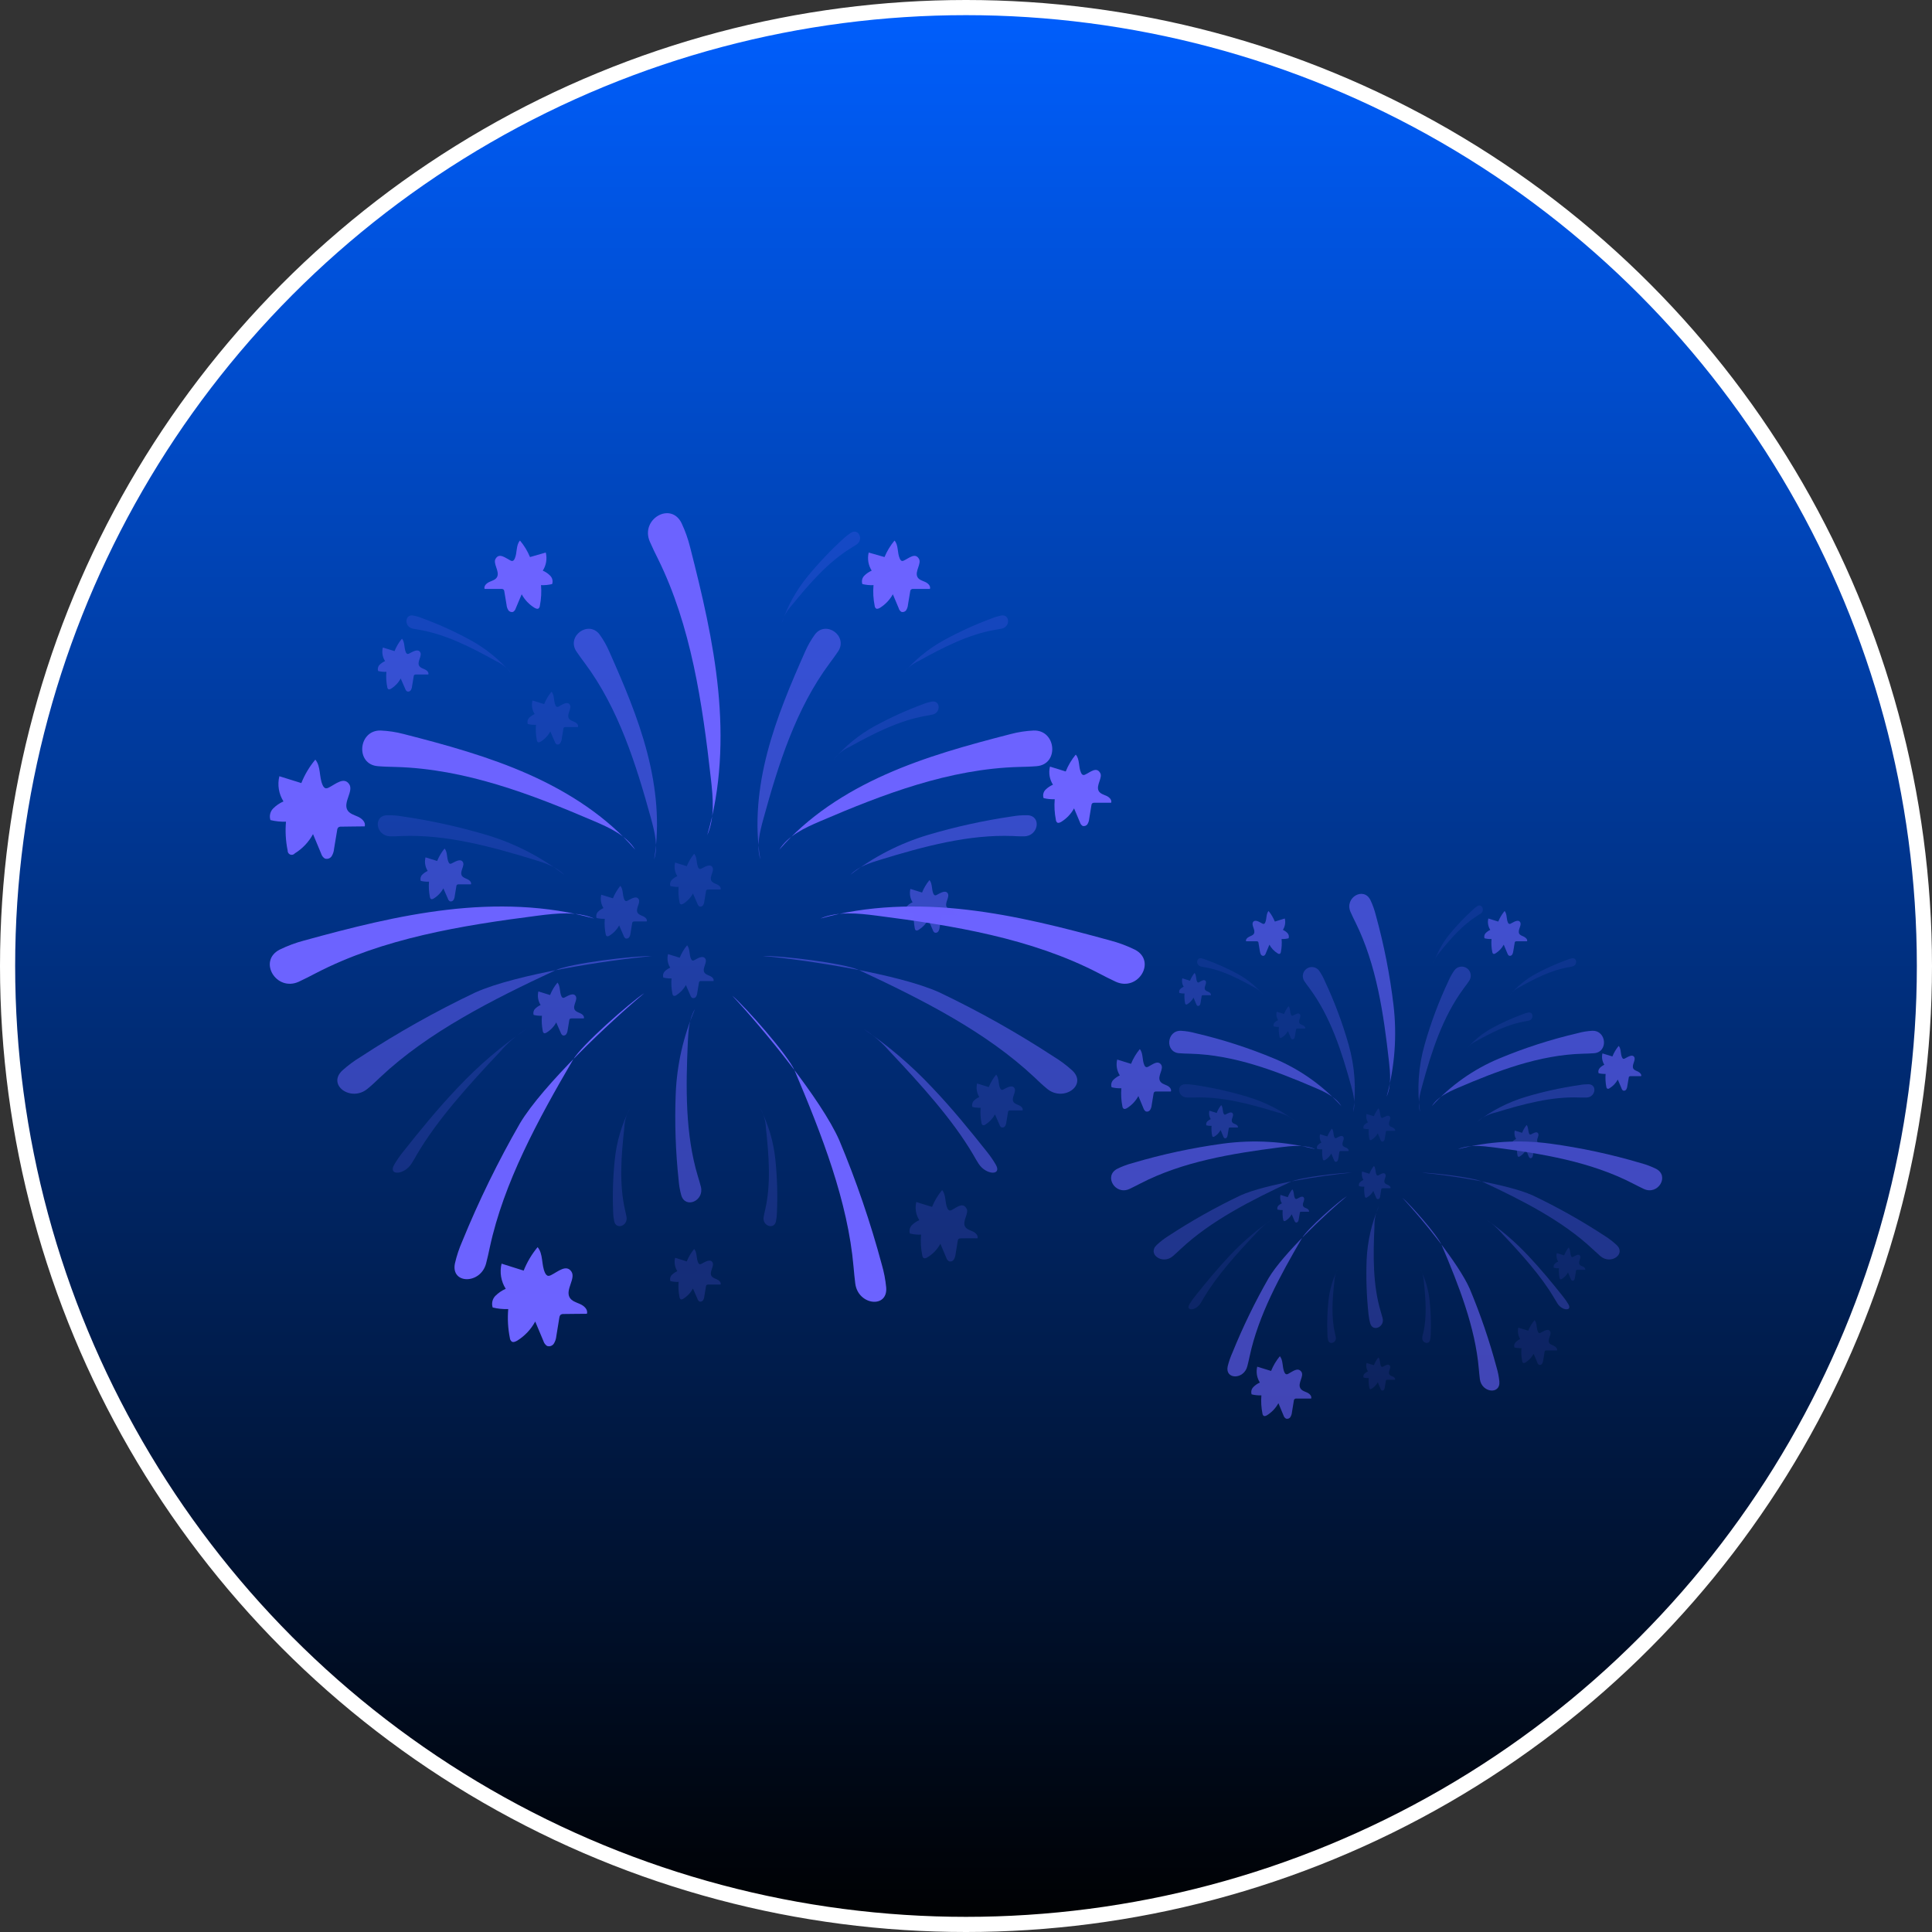 <?xml version="1.0" encoding="UTF-8"?>
<svg width="102px" height="102px" viewBox="0 0 102 102" version="1.1" xmlns="http://www.w3.org/2000/svg" xmlns:xlink="http://www.w3.org/1999/xlink">
    <rect x="0" y="0" width="102" height="102" fill="#333333" stroke="none"/>
    <title>effectLogoDark</title>
    <defs>
        <linearGradient x1="50%" y1="0%" x2="50%" y2="100%" id="linearGradient-1">
            <stop stop-color="#005FFF" offset="0%"></stop>
            <stop stop-color="#000000" offset="100%"></stop>
        </linearGradient>
    </defs>
    <g id="Page-1" stroke="none" stroke-width="1" fill="none" fill-rule="evenodd">
        <g id="effectLogoDark">
            <circle id="Oval" stroke="#FFFFFF" stroke-width="0.8" fill="url(#linearGradient-1)" cx="51" cy="51" r="50.6"></circle>
            <g id="undraw_festivities_tvvj-(1)" transform="translate(14.244, 27.094)" fill="#6C63FF" fill-rule="nonzero">
                <path d="M17.42,6.414 C16.842,5.628 15.646,6.481 16.186,7.297 C16.327,7.51 16.483,7.715 16.629,7.914 C18.41,10.305 19.333,13.239 20.129,16.128 C20.323,16.845 20.512,17.591 20.29,18.28 C20.608,16.405 20.402,14.468 19.921,12.627 C19.441,10.786 18.692,9.038 17.92,7.299 C17.785,6.987 17.617,6.691 17.42,6.414 Z" id="Path" opacity="0.5"></path>
                <path d="M5.859,11.474 C4.663,11.438 4.505,13.261 5.701,13.356 C6.014,13.383 6.332,13.39 6.634,13.397 C10.314,13.497 13.795,14.832 17.14,16.266 C17.961,16.618 18.814,17.013 19.293,17.766 C17.784,16.018 15.799,14.738 13.688,13.796 C11.576,12.854 9.326,12.237 7.078,11.661 C6.68,11.555 6.271,11.493 5.859,11.474 L5.859,11.474 Z" id="Path"></path>
                <path d="M6.191,15.946 C5.431,15.975 5.603,17.053 6.368,17.06 C6.567,17.06 6.767,17.06 6.956,17.044 C9.278,16.95 11.657,17.591 13.963,18.297 C14.529,18.469 15.127,18.665 15.538,19.088 C14.314,18.143 12.926,17.43 11.445,16.986 C9.984,16.553 8.495,16.225 6.987,16.006 C6.725,15.96 6.458,15.94 6.191,15.946 L6.191,15.946 Z" id="Path" opacity="0.2"></path>
                <path d="M21.724,36.011 C21.94,36.741 22.944,36.305 22.76,35.564 C22.712,35.37 22.652,35.179 22.597,34.997 C21.93,32.771 21.961,30.308 22.071,27.9 C22.1,27.307 22.14,26.681 22.449,26.176 C21.837,27.597 21.491,29.118 21.43,30.664 C21.371,32.186 21.423,33.71 21.586,35.225 C21.606,35.491 21.652,35.754 21.724,36.011 Z" id="Path" opacity="0.5"></path>
                <path d="M7.573,5.403 C7.117,5.324 7.083,5.989 7.537,6.092 C7.657,6.118 7.776,6.137 7.891,6.156 C9.29,6.395 10.629,7.079 11.918,7.794 C12.25,7.945 12.538,8.177 12.757,8.468 C12.146,7.748 11.408,7.145 10.579,6.692 C9.763,6.246 8.915,5.862 8.042,5.542 C7.891,5.48 7.734,5.433 7.573,5.403 Z" id="Path" opacity="0.2"></path>
                <path d="M0.519,23.043 C-0.641,23.641 0.34,25.279 1.531,24.736 C1.842,24.593 2.145,24.433 2.437,24.282 C5.978,22.446 10.089,21.769 14.154,21.248 C15.146,21.121 16.205,21.008 17.124,21.401 C14.62,20.695 11.952,20.635 9.374,20.937 C6.796,21.238 4.288,21.881 1.806,22.563 C1.362,22.68 0.931,22.841 0.519,23.043 L0.519,23.043 Z" id="Path"></path>
                <path d="M3.831,29.421 C2.999,30.198 4.309,31.116 5.172,30.377 C5.412,30.184 5.62,29.978 5.828,29.782 C8.367,27.391 11.722,25.702 15.062,24.139 C15.883,23.754 19.259,23.364 20.158,23.385 C17.805,23.596 12.999,24.342 10.861,25.298 C8.765,26.295 6.739,27.433 4.797,28.704 C4.453,28.912 4.13,29.152 3.831,29.421 L3.831,29.421 Z" id="Path" opacity="0.5"></path>
                <path d="M9.776,39.598 C9.536,40.71 11.122,40.727 11.418,39.615 C11.495,39.326 11.557,39.032 11.617,38.752 C12.351,35.349 14.147,32.044 16.007,28.859 C16.464,28.077 19.018,25.836 19.771,25.341 C17.953,26.853 14.417,30.191 13.212,32.204 C12.054,34.216 11.033,36.304 10.156,38.453 C9.994,38.822 9.867,39.206 9.776,39.598 Z" id="Path"></path>
                <path d="M21.739,0.525 C21.17,-0.633 19.548,0.319 20.065,1.505 C20.199,1.816 20.349,2.12 20.493,2.409 C22.241,5.946 22.841,10.032 23.291,14.052 C23.401,15.037 23.496,16.09 23.095,16.996 C23.826,14.521 23.924,11.878 23.671,9.32 C23.417,6.761 22.822,4.267 22.191,1.797 C22.083,1.359 21.931,0.933 21.739,0.525 Z" id="Path"></path>
                <path d="M12.698,2.493 C12.727,2.511 12.761,2.521 12.796,2.524 C12.86,2.524 12.903,2.459 12.93,2.402 C13.071,2.093 12.989,1.684 13.209,1.445 C13.429,1.707 13.607,2 13.738,2.316 L14.57,2.077 C14.651,2.404 14.594,2.749 14.412,3.033 C14.559,3.096 14.692,3.187 14.804,3.301 C14.919,3.416 14.959,3.587 14.907,3.741 C14.715,3.788 14.517,3.807 14.319,3.798 C14.35,4.164 14.329,4.533 14.257,4.893 C14.253,4.948 14.227,4.998 14.185,5.032 C14.125,5.07 14.044,5.032 13.982,4.999 C13.695,4.824 13.459,4.576 13.298,4.281 L12.987,5.02 C12.965,5.097 12.917,5.163 12.851,5.207 C12.753,5.241 12.645,5.203 12.59,5.116 C12.538,5.031 12.507,4.935 12.499,4.836 L12.382,4.133 C12.381,4.096 12.367,4.061 12.344,4.033 C12.309,4.006 12.265,3.993 12.222,3.997 C11.927,3.997 11.633,3.997 11.339,3.997 C11.289,3.839 11.445,3.695 11.595,3.628 C11.746,3.562 11.923,3.514 11.999,3.368 C12.152,3.069 11.76,2.65 11.925,2.399 C12.121,2.077 12.442,2.366 12.698,2.493 Z" id="Path"></path>
                <path d="M28.771,6.414 C29.35,5.628 30.545,6.481 30.005,7.297 C29.864,7.51 29.709,7.715 29.563,7.914 C27.781,10.305 26.856,13.239 26.062,16.128 C25.866,16.845 25.677,17.591 25.899,18.28 C25.581,16.405 25.789,14.468 26.27,12.627 C26.751,10.786 27.499,9.026 28.271,7.287 C28.407,6.98 28.575,6.687 28.771,6.414 L28.771,6.414 Z" id="Path" opacity="0.5"></path>
                <path d="M40.33,11.474 C41.526,11.438 41.686,13.261 40.488,13.356 C40.175,13.383 39.859,13.39 39.558,13.397 C35.875,13.497 32.396,14.832 29.051,16.266 C28.231,16.618 27.377,17.013 26.899,17.766 C28.405,16.018 30.39,14.738 32.504,13.796 C34.618,12.854 36.865,12.24 39.104,11.663 C39.505,11.556 39.916,11.493 40.33,11.474 Z" id="Path"></path>
                <path d="M40,15.946 C40.758,15.975 40.589,17.053 39.823,17.06 C39.625,17.06 39.424,17.06 39.233,17.044 C36.911,16.95 34.534,17.591 32.229,18.297 C31.662,18.469 31.064,18.665 30.653,19.088 C31.877,18.143 33.265,17.43 34.747,16.986 C36.207,16.553 37.697,16.225 39.204,16.006 C39.467,15.96 39.734,15.94 40,15.946 Z" id="Path" opacity="0.5"></path>
                <path d="M38.616,5.403 C39.075,5.324 39.108,5.989 38.654,6.092 C38.534,6.118 38.415,6.137 38.298,6.156 C36.899,6.395 35.562,7.079 34.273,7.794 C33.942,7.945 33.653,8.177 33.434,8.468 C34.045,7.747 34.783,7.145 35.612,6.692 C36.428,6.246 37.275,5.862 38.147,5.542 C38.298,5.48 38.455,5.434 38.616,5.403 Z" id="Path" opacity="0.2"></path>
                <path d="M26.722,37.391 C26.619,37.845 25.99,37.63 26.074,37.152 C26.095,37.03 26.122,36.913 26.148,36.798 C26.469,35.416 26.351,33.917 26.191,32.453 C26.179,32.089 26.076,31.733 25.892,31.418 C26.322,32.262 26.593,33.178 26.691,34.12 C26.787,35.045 26.815,35.976 26.775,36.906 C26.773,37.069 26.755,37.231 26.722,37.391 Z" id="Path" opacity="0.2"></path>
                <path d="M38.324,34.385 C38.68,34.99 37.805,34.947 37.42,34.342 C37.317,34.184 37.227,34.027 37.136,33.864 C36.05,32.015 34.395,30.186 32.731,28.419 C32.336,27.96 31.875,27.563 31.363,27.24 C32.667,28.126 33.87,29.153 34.95,30.301 C36.019,31.42 36.963,32.585 37.889,33.749 C38.048,33.951 38.194,34.164 38.324,34.385 L38.324,34.385 Z" id="Path" opacity="0.5"></path>
                <path d="M6.574,34.385 C6.217,34.99 7.095,34.947 7.48,34.342 C7.58,34.184 7.674,34.027 7.762,33.864 C8.848,32.015 10.502,30.186 12.169,28.419 C12.563,27.96 13.023,27.563 13.535,27.24 C12.231,28.127 11.029,29.154 9.948,30.301 C8.879,31.42 7.934,32.585 7.011,33.749 C6.851,33.951 6.705,34.163 6.574,34.385 L6.574,34.385 Z" id="Path" opacity="0.2"></path>
                <path d="M18.185,37.391 C18.288,37.845 18.915,37.63 18.833,37.152 C18.812,37.03 18.783,36.913 18.757,36.798 C18.439,35.416 18.554,33.917 18.716,32.453 C18.729,32.089 18.831,31.733 19.013,31.418 C18.582,32.262 18.312,33.178 18.214,34.12 C18.117,35.045 18.089,35.976 18.128,36.906 C18.131,37.069 18.151,37.232 18.185,37.391 L18.185,37.391 Z" id="Path" opacity="0.2"></path>
                <path d="M34.952,9.946 C35.409,9.865 35.443,10.532 34.988,10.633 C34.869,10.659 34.749,10.68 34.634,10.7 C33.236,10.939 31.897,11.623 30.608,12.335 C30.277,12.488 29.989,12.719 29.768,13.01 C30.379,12.289 31.118,11.688 31.947,11.235 C32.763,10.79 33.611,10.405 34.484,10.083 C34.635,10.021 34.792,9.976 34.952,9.946 L34.952,9.946 Z" id="Path" opacity="0.2"></path>
                <path d="M30.691,1.027 C31.086,0.788 31.366,1.388 30.983,1.651 C30.88,1.72 30.777,1.785 30.677,1.845 C29.469,2.588 28.484,3.724 27.556,4.867 C27.306,5.132 27.124,5.455 27.028,5.807 C27.327,4.911 27.787,4.077 28.386,3.346 C28.974,2.628 29.613,1.955 30.299,1.33 C30.42,1.217 30.551,1.115 30.691,1.027 Z" id="Path" opacity="0.2"></path>
                <path d="M45.672,23.043 C46.832,23.641 45.852,25.279 44.661,24.736 C44.35,24.593 44.044,24.433 43.754,24.282 C40.211,22.446 36.103,21.769 32.038,21.248 C31.045,21.121 29.986,21.008 29.068,21.401 C31.571,20.695 34.238,20.635 36.818,20.937 C39.398,21.238 41.901,21.881 44.386,22.563 C44.829,22.68 45.26,22.841 45.672,23.043 L45.672,23.043 Z" id="Path"></path>
                <path d="M42.365,29.421 C43.197,30.198 41.887,31.116 41.024,30.377 C40.785,30.184 40.577,29.978 40.369,29.782 C37.822,27.388 34.474,25.693 31.127,24.129 C30.306,23.744 26.93,23.354 26.029,23.376 C28.384,23.586 33.19,24.332 35.328,25.289 C37.424,26.286 39.45,27.424 41.392,28.694 C41.739,28.905 42.065,29.148 42.365,29.421 L42.365,29.421 Z" id="Path" opacity="0.5"></path>
                <path d="M32.542,40.868 C32.645,42.002 31.064,41.825 30.911,40.679 C30.871,40.383 30.847,40.084 30.82,39.799 C30.519,36.329 29.147,32.826 27.712,29.433 C27.356,28.601 25.103,26.056 24.417,25.473 C26.031,27.199 29.12,30.954 30.065,33.104 C30.962,35.244 31.714,37.443 32.315,39.684 C32.427,40.071 32.503,40.467 32.542,40.868 Z" id="Path"></path>
                <path d="M33.491,2.493 C33.462,2.511 33.428,2.522 33.393,2.524 C33.331,2.524 33.288,2.459 33.262,2.402 C33.118,2.093 33.2,1.684 32.982,1.445 C32.763,1.707 32.585,2 32.454,2.316 L31.619,2.077 C31.54,2.404 31.597,2.749 31.777,3.033 C31.631,3.097 31.498,3.188 31.385,3.301 C31.271,3.417 31.233,3.587 31.284,3.741 C31.477,3.788 31.675,3.807 31.873,3.798 C31.841,4.164 31.862,4.533 31.935,4.893 C31.939,4.948 31.965,4.998 32.007,5.032 C32.066,5.07 32.148,5.032 32.21,4.999 C32.495,4.822 32.731,4.575 32.894,4.281 L33.205,5.02 C33.225,5.097 33.273,5.164 33.341,5.207 C33.438,5.241 33.546,5.203 33.601,5.116 C33.653,5.031 33.684,4.935 33.692,4.836 L33.809,4.133 C33.811,4.096 33.824,4.061 33.848,4.033 C33.883,4.006 33.926,3.993 33.97,3.997 C34.265,3.997 34.559,3.997 34.852,3.997 C34.902,3.839 34.747,3.695 34.596,3.628 C34.446,3.562 34.266,3.514 34.192,3.368 C34.039,3.069 34.431,2.65 34.266,2.399 C34.07,2.077 33.757,2.366 33.491,2.493 Z" id="Path"></path>
                <path d="M36.005,36.786 C35.975,36.804 35.941,36.813 35.907,36.815 C35.842,36.815 35.799,36.75 35.773,36.693 C35.632,36.387 35.713,35.987 35.495,35.736 C35.273,36.002 35.094,36.302 34.964,36.624 L34.132,36.368 C34.052,36.695 34.109,37.04 34.29,37.324 C34.144,37.387 34.01,37.477 33.898,37.59 C33.784,37.706 33.745,37.875 33.795,38.03 C33.987,38.077 34.185,38.097 34.383,38.089 C34.353,38.455 34.373,38.823 34.446,39.182 C34.451,39.237 34.477,39.287 34.517,39.323 C34.579,39.362 34.658,39.323 34.721,39.287 C35.008,39.113 35.244,38.866 35.404,38.57 L35.715,39.309 C35.738,39.385 35.787,39.45 35.854,39.493 C35.95,39.528 36.058,39.491 36.112,39.405 C36.164,39.319 36.196,39.224 36.205,39.125 L36.32,38.419 C36.322,38.383 36.335,38.347 36.359,38.319 C36.394,38.293 36.439,38.281 36.483,38.285 C36.775,38.285 37.069,38.274 37.363,38.285 C37.413,38.13 37.258,37.984 37.107,37.917 C36.956,37.85 36.779,37.802 36.703,37.657 C36.55,37.36 36.942,36.939 36.777,36.7 C36.581,36.36 36.26,36.659 36.005,36.786 Z" id="Path" opacity="0.2"></path>
                <path d="M43.061,13.794 C43.032,13.812 42.998,13.822 42.963,13.823 C42.898,13.823 42.855,13.76 42.829,13.703 C42.688,13.395 42.769,12.986 42.549,12.746 C42.329,13.014 42.15,13.314 42.021,13.636 L41.189,13.378 C41.108,13.705 41.165,14.05 41.347,14.334 C41.2,14.398 41.067,14.488 40.954,14.6 C40.839,14.716 40.8,14.887 40.852,15.042 C41.044,15.089 41.242,15.108 41.44,15.1 C41.409,15.466 41.43,15.834 41.502,16.195 C41.506,16.249 41.532,16.299 41.574,16.333 C41.633,16.372 41.715,16.333 41.777,16.3 C42.064,16.125 42.3,15.878 42.461,15.583 L42.772,16.321 C42.794,16.398 42.842,16.464 42.908,16.508 C43.005,16.541 43.113,16.503 43.169,16.417 C43.221,16.332 43.252,16.237 43.26,16.137 L43.377,15.42 C43.379,15.384 43.392,15.35 43.415,15.322 C43.45,15.295 43.493,15.283 43.537,15.286 C43.831,15.286 44.125,15.286 44.419,15.286 C44.469,15.131 44.314,14.985 44.163,14.92 C44.013,14.856 43.836,14.805 43.759,14.66 C43.606,14.361 43.998,13.942 43.833,13.703 C43.637,13.375 43.322,13.672 43.061,13.794 Z" id="Path"></path>
                <path d="M14.85,40.225 C14.808,40.25 14.762,40.264 14.713,40.265 C14.625,40.265 14.565,40.177 14.527,40.098 C14.331,39.668 14.443,39.11 14.139,38.749 C13.83,39.121 13.582,39.539 13.403,39.988 L12.236,39.62 C12.127,40.075 12.206,40.554 12.456,40.949 C12.252,41.038 12.066,41.165 11.908,41.322 C11.751,41.484 11.697,41.72 11.767,41.935 C12.036,42.001 12.312,42.029 12.588,42.018 C12.544,42.528 12.573,43.04 12.674,43.542 C12.679,43.617 12.715,43.687 12.774,43.735 C12.858,43.79 12.97,43.735 13.056,43.69 C13.458,43.441 13.788,43.092 14.013,42.676 L14.446,43.707 C14.478,43.812 14.545,43.903 14.637,43.965 C14.771,44.013 14.921,43.961 14.998,43.84 C15.071,43.722 15.115,43.587 15.127,43.448 L15.287,42.468 C15.291,42.417 15.311,42.369 15.342,42.329 C15.391,42.291 15.453,42.273 15.514,42.279 C15.923,42.279 16.332,42.265 16.741,42.267 C16.813,42.049 16.595,41.848 16.385,41.755 C16.174,41.662 15.928,41.595 15.823,41.392 C15.608,40.978 16.16,40.402 15.926,40.043 C15.655,39.634 15.208,40.048 14.85,40.225 Z" id="Path"></path>
                <path d="M3.114,14.485 C3.072,14.51 3.024,14.524 2.975,14.526 C2.889,14.526 2.827,14.437 2.791,14.358 C2.592,13.928 2.707,13.371 2.403,13.01 C2.094,13.381 1.844,13.799 1.665,14.248 L0.505,13.887 C0.394,14.341 0.472,14.822 0.722,15.217 C0.519,15.305 0.334,15.432 0.177,15.59 C0.019,15.751 -0.036,15.987 0.034,16.202 C0.302,16.268 0.578,16.296 0.854,16.286 C0.81,16.795 0.84,17.308 0.942,17.809 C0.937,17.902 0.992,17.989 1.079,18.023 C1.167,18.057 1.266,18.03 1.325,17.957 C1.727,17.709 2.057,17.359 2.282,16.943 L2.712,17.974 C2.743,18.081 2.812,18.173 2.906,18.232 C3.04,18.279 3.19,18.228 3.267,18.108 C3.339,17.989 3.383,17.854 3.393,17.716 L3.556,16.735 C3.558,16.685 3.577,16.636 3.609,16.596 C3.658,16.559 3.719,16.542 3.781,16.549 C4.19,16.549 4.599,16.532 5.01,16.534 C5.079,16.317 4.862,16.116 4.654,16.023 C4.446,15.929 4.194,15.862 4.089,15.659 C3.876,15.245 4.429,14.669 4.194,14.31 C3.917,13.894 3.47,14.308 3.114,14.485 Z" id="Path"></path>
                <path d="M38.728,30.425 C38.707,30.439 38.682,30.446 38.656,30.447 C38.609,30.447 38.578,30.399 38.556,30.358 C38.451,30.119 38.513,29.835 38.35,29.641 C38.187,29.839 38.055,30.061 37.958,30.299 L37.341,30.107 C37.282,30.352 37.324,30.611 37.458,30.825 C37.35,30.87 37.252,30.937 37.169,31.021 C37.085,31.106 37.055,31.232 37.093,31.346 C37.235,31.381 37.381,31.397 37.528,31.391 C37.505,31.662 37.522,31.934 37.576,32.2 C37.578,32.24 37.597,32.277 37.628,32.302 C37.679,32.323 37.737,32.314 37.779,32.279 C37.991,32.146 38.166,31.96 38.286,31.741 L38.525,32.288 C38.541,32.344 38.576,32.393 38.625,32.424 C38.697,32.45 38.777,32.424 38.819,32.36 C38.857,32.297 38.88,32.225 38.886,32.152 L38.972,31.631 C38.974,31.603 38.984,31.578 39.001,31.556 C39.026,31.535 39.059,31.526 39.092,31.53 L39.744,31.53 C39.78,31.415 39.666,31.308 39.553,31.26 C39.441,31.212 39.314,31.174 39.254,31.066 C39.142,30.846 39.436,30.54 39.312,30.349 C39.187,30.157 38.917,30.33 38.728,30.425 Z" id="Path" opacity="0.2"></path>
                <path d="M22.784,39.632 C22.761,39.644 22.737,39.651 22.712,39.653 C22.665,39.643 22.628,39.608 22.614,39.562 C22.509,39.335 22.568,39.039 22.406,38.845 C22.242,39.043 22.109,39.264 22.014,39.503 L21.399,39.311 C21.34,39.552 21.382,39.807 21.514,40.017 C21.407,40.065 21.309,40.133 21.225,40.215 C21.14,40.301 21.111,40.426 21.148,40.54 C21.29,40.576 21.437,40.591 21.583,40.583 C21.561,40.855 21.577,41.128 21.631,41.394 C21.634,41.434 21.653,41.471 21.684,41.497 C21.729,41.526 21.789,41.497 21.834,41.473 C22.047,41.34 22.221,41.155 22.341,40.935 L22.58,41.483 C22.596,41.539 22.632,41.587 22.681,41.619 C22.753,41.643 22.833,41.616 22.875,41.552 C22.913,41.489 22.936,41.418 22.941,41.344 L23.028,40.823 C23.029,40.796 23.039,40.771 23.056,40.751 C23.082,40.73 23.115,40.721 23.147,40.725 C23.366,40.725 23.583,40.725 23.8,40.725 C23.836,40.61 23.721,40.502 23.611,40.452 C23.501,40.402 23.372,40.368 23.312,40.258 C23.197,40.038 23.491,39.732 23.367,39.541 C23.243,39.35 22.975,39.536 22.784,39.632 Z" id="Path" opacity="0.2"></path>
                <path d="M7.353,7.412 C7.331,7.424 7.307,7.431 7.282,7.433 C7.235,7.422 7.198,7.388 7.183,7.342 C7.078,7.103 7.138,6.818 6.978,6.625 C6.812,6.821 6.68,7.043 6.586,7.282 L5.969,7.091 C5.906,7.336 5.948,7.596 6.086,7.808 C5.978,7.857 5.879,7.924 5.794,8.007 C5.71,8.093 5.681,8.218 5.72,8.332 C5.862,8.368 6.009,8.383 6.155,8.375 C6.132,8.646 6.147,8.919 6.201,9.186 C6.204,9.226 6.223,9.263 6.253,9.289 C6.299,9.317 6.359,9.289 6.404,9.265 C6.617,9.133 6.792,8.947 6.911,8.727 L7.15,9.274 C7.166,9.331 7.203,9.379 7.253,9.411 C7.324,9.435 7.403,9.407 7.444,9.344 C7.482,9.28 7.505,9.209 7.511,9.136 L7.597,8.614 C7.599,8.588 7.609,8.563 7.626,8.543 C7.651,8.522 7.684,8.513 7.717,8.516 C7.935,8.516 8.153,8.516 8.37,8.516 C8.408,8.402 8.291,8.294 8.181,8.244 C8.071,8.193 7.941,8.16 7.882,8.05 C7.767,7.83 8.061,7.524 7.937,7.333 C7.812,7.141 7.545,7.316 7.353,7.412 Z" id="Path" opacity="0.5"></path>
                <path d="M15.567,25.566 C15.545,25.58 15.519,25.588 15.493,25.588 C15.447,25.588 15.414,25.542 15.395,25.499 C15.29,25.272 15.349,24.976 15.189,24.782 C15.024,24.979 14.892,25.201 14.797,25.439 L14.18,25.248 C14.12,25.493 14.162,25.752 14.297,25.966 C14.189,26.013 14.091,26.081 14.008,26.164 C13.923,26.249 13.893,26.375 13.931,26.489 C14.074,26.525 14.22,26.54 14.367,26.532 C14.343,26.803 14.359,27.076 14.412,27.343 C14.416,27.383 14.435,27.419 14.465,27.446 C14.51,27.474 14.57,27.446 14.615,27.419 C14.829,27.289 15.004,27.104 15.122,26.884 L15.361,27.431 C15.379,27.487 15.415,27.535 15.464,27.568 C15.536,27.593 15.615,27.565 15.655,27.501 C15.694,27.438 15.718,27.366 15.725,27.293 L15.811,26.771 C15.811,26.745 15.822,26.719 15.84,26.7 C15.865,26.679 15.898,26.669 15.93,26.673 C16.148,26.673 16.366,26.673 16.581,26.673 C16.619,26.559 16.504,26.451 16.392,26.401 C16.28,26.351 16.153,26.315 16.093,26.207 C15.981,25.987 16.275,25.681 16.148,25.49 C16.021,25.298 15.756,25.473 15.567,25.566 Z" id="Path" opacity="0.5"></path>
                <path d="M9.606,18.488 C9.584,18.502 9.56,18.509 9.534,18.509 C9.486,18.509 9.455,18.464 9.436,18.421 C9.331,18.194 9.391,17.897 9.228,17.704 C9.064,17.901 8.932,18.123 8.836,18.361 L8.221,18.17 C8.159,18.415 8.201,18.674 8.336,18.887 C8.229,18.936 8.131,19.003 8.047,19.086 C7.962,19.171 7.932,19.297 7.97,19.411 C8.112,19.447 8.259,19.461 8.405,19.454 C8.383,19.725 8.399,19.998 8.453,20.265 C8.456,20.305 8.475,20.342 8.506,20.368 C8.551,20.396 8.611,20.368 8.656,20.341 C8.87,20.211 9.045,20.026 9.163,19.806 L9.403,20.353 C9.418,20.409 9.454,20.458 9.503,20.489 C9.575,20.514 9.655,20.486 9.697,20.423 C9.735,20.359 9.758,20.288 9.764,20.214 L9.85,19.693 C9.851,19.667 9.861,19.642 9.878,19.621 C9.904,19.601 9.937,19.592 9.969,19.595 C10.186,19.595 10.404,19.595 10.622,19.595 C10.658,19.48 10.543,19.373 10.433,19.323 C10.323,19.272 10.194,19.236 10.134,19.129 C10.019,18.909 10.314,18.603 10.189,18.411 C10.065,18.22 9.797,18.395 9.606,18.488 Z" id="Path" opacity="0.5"></path>
                <path d="M35.206,20.155 C35.184,20.168 35.16,20.176 35.134,20.176 C35.086,20.176 35.055,20.131 35.034,20.088 C34.931,19.861 34.991,19.564 34.828,19.37 C34.664,19.568 34.532,19.79 34.436,20.028 L33.821,19.837 C33.763,20.078 33.804,20.332 33.936,20.542 C33.828,20.589 33.729,20.656 33.647,20.741 C33.562,20.826 33.532,20.952 33.57,21.066 C33.713,21.1 33.859,21.115 34.006,21.109 C33.983,21.38 33.999,21.653 34.053,21.919 C34.056,21.959 34.075,21.997 34.106,22.022 C34.151,22.051 34.211,22.022 34.257,21.996 C34.469,21.864 34.643,21.679 34.764,21.46 L35.003,22.006 C35.018,22.063 35.054,22.112 35.103,22.144 C35.175,22.169 35.255,22.141 35.297,22.077 C35.335,22.014 35.358,21.943 35.364,21.869 L35.45,21.348 C35.452,21.321 35.462,21.295 35.479,21.274 C35.505,21.255 35.537,21.246 35.569,21.25 C35.786,21.25 36.004,21.25 36.222,21.25 C36.258,21.135 36.143,21.028 36.033,20.977 C35.923,20.927 35.794,20.891 35.734,20.784 C35.62,20.564 35.914,20.258 35.789,20.066 C35.665,19.875 35.397,20.061 35.206,20.155 Z" id="Path" opacity="0.5"></path>
                <path d="M22.784,18.763 C22.762,18.777 22.737,18.784 22.712,18.784 C22.664,18.784 22.633,18.737 22.614,18.696 C22.509,18.457 22.568,18.172 22.406,17.979 C22.243,18.177 22.111,18.399 22.014,18.636 L21.399,18.445 C21.337,18.69 21.379,18.949 21.514,19.162 C21.406,19.209 21.308,19.276 21.225,19.358 C21.14,19.445 21.11,19.571 21.148,19.686 C21.291,19.719 21.437,19.734 21.583,19.729 C21.561,19.999 21.577,20.272 21.631,20.537 C21.633,20.578 21.652,20.615 21.684,20.64 C21.729,20.671 21.789,20.64 21.834,20.616 C22.047,20.484 22.222,20.299 22.341,20.078 L22.58,20.626 C22.596,20.682 22.632,20.73 22.681,20.762 C22.753,20.789 22.833,20.762 22.875,20.698 C22.913,20.634 22.936,20.563 22.941,20.489 L23.028,19.968 C23.029,19.941 23.039,19.915 23.056,19.894 C23.083,19.876 23.115,19.867 23.147,19.868 C23.366,19.868 23.583,19.868 23.8,19.868 C23.836,19.753 23.721,19.645 23.611,19.598 C23.501,19.55 23.372,19.511 23.312,19.404 C23.197,19.184 23.491,18.878 23.367,18.686 C23.243,18.495 22.975,18.67 22.784,18.763 Z" id="Path" opacity="0.2"></path>
                <path d="M18.886,20.458 C18.865,20.472 18.84,20.479 18.814,20.48 C18.766,20.48 18.735,20.434 18.714,20.391 C18.609,20.152 18.671,19.868 18.508,19.674 C18.345,19.872 18.213,20.094 18.116,20.332 L17.499,20.143 C17.442,20.384 17.484,20.638 17.616,20.848 C17.508,20.895 17.41,20.961 17.327,21.044 C17.242,21.13 17.213,21.257 17.25,21.372 C17.393,21.405 17.539,21.42 17.686,21.415 C17.663,21.686 17.679,21.959 17.733,22.226 C17.736,22.266 17.755,22.303 17.786,22.328 C17.831,22.357 17.891,22.328 17.937,22.302 C18.15,22.17 18.325,21.985 18.444,21.764 L18.683,22.312 C18.698,22.369 18.734,22.418 18.783,22.45 C18.855,22.475 18.935,22.447 18.977,22.383 C19.015,22.32 19.038,22.249 19.044,22.175 L19.13,21.654 C19.132,21.627 19.142,21.601 19.159,21.58 C19.185,21.561 19.217,21.552 19.249,21.554 C19.467,21.554 19.685,21.554 19.902,21.554 C19.938,21.436 19.823,21.329 19.713,21.281 C19.603,21.233 19.474,21.195 19.414,21.087 C19.3,20.867 19.594,20.561 19.469,20.37 C19.345,20.179 19.077,20.365 18.886,20.458 Z" id="Path" opacity="0.3"></path>
                <path d="M15.254,10.207 C15.232,10.221 15.206,10.228 15.18,10.228 C15.134,10.228 15.101,10.183 15.082,10.14 C14.976,9.901 15.036,9.616 14.876,9.423 C14.712,9.619 14.579,9.84 14.484,10.078 L13.867,9.889 C13.804,10.134 13.847,10.394 13.984,10.606 C13.876,10.653 13.777,10.72 13.692,10.802 C13.609,10.89 13.581,11.015 13.618,11.13 C13.761,11.165 13.907,11.179 14.053,11.173 C14.03,11.444 14.046,11.717 14.099,11.984 C14.102,12.024 14.121,12.061 14.151,12.086 C14.197,12.115 14.257,12.086 14.302,12.06 C14.516,11.929 14.691,11.743 14.809,11.522 L15.048,12.07 C15.065,12.126 15.102,12.176 15.151,12.208 C15.229,12.231 15.311,12.194 15.345,12.12 C15.384,12.057 15.407,11.986 15.414,11.912 L15.498,11.391 C15.5,11.364 15.51,11.338 15.526,11.316 C15.553,11.298 15.585,11.289 15.617,11.29 C15.835,11.29 16.052,11.29 16.27,11.29 C16.308,11.173 16.194,11.065 16.081,11.018 C15.969,10.97 15.842,10.931 15.782,10.824 C15.67,10.604 15.962,10.298 15.837,10.106 C15.713,9.915 15.443,10.102 15.254,10.207 Z" id="Path" opacity="0.2"></path>
                <path d="M22.411,23.598 C22.388,23.611 22.363,23.618 22.337,23.62 C22.291,23.62 22.258,23.572 22.238,23.529 C22.133,23.302 22.193,23.008 22.033,22.811 C21.868,23.009 21.736,23.231 21.641,23.469 L21.024,23.278 C20.962,23.523 21.004,23.783 21.141,23.995 C21.032,24.041 20.933,24.108 20.849,24.191 C20.767,24.278 20.738,24.403 20.775,24.516 C20.917,24.552 21.064,24.567 21.21,24.562 C21.187,24.832 21.202,25.104 21.256,25.37 C21.26,25.41 21.279,25.446 21.308,25.473 C21.359,25.493 21.417,25.484 21.459,25.449 C21.672,25.317 21.847,25.132 21.966,24.911 L22.205,25.459 C22.221,25.515 22.258,25.564 22.308,25.595 C22.379,25.619 22.457,25.593 22.499,25.53 C22.538,25.467 22.562,25.396 22.568,25.322 L22.655,24.801 C22.653,24.77 22.666,24.741 22.689,24.721 C22.713,24.701 22.744,24.694 22.774,24.701 C22.992,24.701 23.207,24.701 23.425,24.701 C23.463,24.586 23.348,24.478 23.236,24.43 C23.123,24.383 22.996,24.344 22.937,24.237 C22.824,24.017 23.116,23.711 22.992,23.519 C22.867,23.328 22.6,23.493 22.411,23.598 Z" id="Path" opacity="0.3"></path>
                <g id="Group" opacity="0.6" transform="translate(44.416, 20.097)">
                    <path d="M10.972,4.042 C10.813,3.845 10.528,3.806 10.322,3.953 C10.116,4.1 10.06,4.382 10.195,4.597 C10.283,4.73 10.381,4.86 10.475,4.984 C11.596,6.5 12.177,8.332 12.679,10.159 C12.801,10.606 12.918,11.082 12.78,11.524 C12.953,10.333 12.871,9.118 12.541,7.961 C12.212,6.807 11.791,5.682 11.28,4.597 C11.198,4.401 11.094,4.215 10.972,4.042 Z" id="Path" opacity="0.5"></path>
                    <path d="M3.688,7.229 C2.93,7.205 2.835,8.353 3.588,8.413 C3.786,8.43 3.985,8.435 4.176,8.439 C6.496,8.501 8.686,9.343 10.793,10.247 C11.312,10.47 11.854,10.725 12.156,11.204 C11.177,10.121 9.972,9.267 8.626,8.702 C7.278,8.138 5.884,7.688 4.461,7.356 C4.209,7.286 3.95,7.243 3.688,7.229 Z" id="Path"></path>
                    <path d="M3.899,10.051 C3.421,10.068 3.528,10.749 4.011,10.752 C4.136,10.752 4.25,10.752 4.382,10.752 C5.845,10.692 7.342,11.096 8.796,11.541 C9.163,11.622 9.505,11.793 9.788,12.041 C9.017,11.445 8.142,10.996 7.208,10.716 C6.291,10.439 5.354,10.23 4.406,10.089 C4.238,10.061 4.069,10.048 3.899,10.051 L3.899,10.051 Z" id="Path" opacity="0.2"></path>
                    <path d="M13.684,22.684 C13.82,23.143 14.451,22.871 14.336,22.402 C14.305,22.28 14.269,22.163 14.234,22.046 C13.815,20.642 13.834,19.093 13.904,17.574 C13.892,17.198 13.974,16.825 14.143,16.488 C13.755,17.383 13.535,18.341 13.492,19.315 C13.456,20.273 13.488,21.232 13.59,22.184 C13.606,22.354 13.637,22.521 13.684,22.684 L13.684,22.684 Z" id="Path" opacity="0.5"></path>
                    <path d="M4.772,3.403 C4.482,3.353 4.461,3.774 4.748,3.836 L4.97,3.879 C5.852,4.03 6.694,4.46 7.507,4.91 C7.716,5.005 7.897,5.15 8.036,5.333 C7.651,4.88 7.185,4.501 6.663,4.216 C6.149,3.939 5.615,3.699 5.066,3.499 C4.971,3.459 4.872,3.427 4.772,3.403 Z" id="Path" opacity="0.2"></path>
                    <path d="M0.326,14.516 C-0.403,14.891 0.214,15.924 0.965,15.582 C1.161,15.491 1.352,15.391 1.534,15.298 C3.767,14.138 6.359,13.712 8.908,13.384 C9.535,13.303 10.202,13.234 10.781,13.48 C9.187,13.067 7.529,12.968 5.898,13.188 C4.285,13.408 2.692,13.751 1.132,14.214 C0.854,14.287 0.584,14.388 0.326,14.516 Z" id="Path"></path>
                    <path d="M2.414,18.533 C1.888,19.011 2.708,19.599 3.258,19.131 C3.401,19.006 3.54,18.877 3.669,18.755 C5.269,17.254 7.383,16.185 9.487,15.199 C10.004,14.96 12.117,14.721 12.698,14.721 C11.216,14.855 8.186,15.317 6.84,15.917 C5.518,16.547 4.239,17.266 3.014,18.069 C2.8,18.205 2.599,18.36 2.414,18.533 L2.414,18.533 Z" id="Path" opacity="0.5"></path>
                    <path d="M6.156,24.944 C6.003,25.645 7.005,25.661 7.191,24.944 C7.239,24.762 7.28,24.578 7.318,24.401 C7.78,22.249 8.911,20.176 10.082,18.169 C10.369,17.677 11.979,16.256 12.455,15.955 C11.309,16.912 9.081,19.009 8.323,20.276 C7.597,21.544 6.958,22.859 6.41,24.212 C6.303,24.448 6.218,24.693 6.156,24.944 Z" id="Path"></path>
                    <path d="M13.693,0.33 C13.334,-0.399 12.313,0.201 12.639,0.95 C12.722,1.143 12.818,1.335 12.909,1.519 C14.009,3.745 14.389,6.321 14.671,8.853 C14.741,9.472 14.8,10.135 14.547,10.706 C14.978,9.133 15.101,7.491 14.91,5.871 C14.719,4.27 14.407,2.686 13.978,1.132 C13.91,0.856 13.814,0.587 13.693,0.33 L13.693,0.33 Z" id="Path"></path>
                    <path d="M7.993,1.572 C8.01,1.583 8.031,1.589 8.052,1.588 C8.092,1.582 8.125,1.553 8.136,1.514 C8.227,1.318 8.174,1.067 8.313,0.904 C8.452,1.072 8.564,1.261 8.645,1.464 L9.171,1.301 C9.221,1.507 9.184,1.723 9.071,1.902 C9.16,1.942 9.241,1.999 9.31,2.069 C9.381,2.143 9.405,2.249 9.372,2.346 C9.251,2.377 9.126,2.39 9.002,2.385 C9.022,2.615 9.009,2.847 8.963,3.073 C8.96,3.107 8.944,3.139 8.918,3.162 C8.875,3.179 8.826,3.17 8.791,3.14 C8.609,3.028 8.46,2.871 8.358,2.683 L8.165,3.147 C8.15,3.196 8.119,3.237 8.076,3.265 C8.016,3.286 7.949,3.263 7.914,3.21 C7.882,3.155 7.862,3.095 7.856,3.033 L7.782,2.588 C7.781,2.565 7.773,2.543 7.758,2.526 C7.736,2.509 7.709,2.501 7.682,2.504 C7.495,2.504 7.311,2.504 7.127,2.504 C7.093,2.406 7.191,2.315 7.287,2.265 C7.383,2.215 7.493,2.191 7.541,2.1 C7.639,1.911 7.388,1.65 7.495,1.49 C7.603,1.33 7.837,1.49 7.993,1.572 Z" id="Path"></path>
                    <path d="M18.122,4.042 C18.275,3.826 18.574,3.776 18.789,3.929 C19.004,4.083 19.054,4.381 18.901,4.597 C18.81,4.73 18.715,4.86 18.621,4.984 C17.5,6.5 16.916,8.332 16.417,10.159 C16.292,10.606 16.178,11.082 16.314,11.524 C16.141,10.333 16.222,9.118 16.553,7.961 C16.88,6.807 17.302,5.682 17.813,4.597 C17.896,4.401 17.999,4.215 18.122,4.042 Z" id="Path" opacity="0.5"></path>
                    <path d="M25.405,7.229 C26.161,7.205 26.259,8.353 25.503,8.413 C25.307,8.43 25.106,8.435 24.917,8.439 C22.598,8.501 20.405,9.343 18.299,10.247 C17.782,10.47 17.239,10.725 16.938,11.204 C17.917,10.121 19.122,9.267 20.467,8.702 C21.815,8.138 23.208,7.688 24.631,7.356 C24.883,7.286 25.143,7.243 25.405,7.229 Z" id="Path"></path>
                    <path d="M25.209,10.051 C25.687,10.068 25.577,10.749 25.097,10.752 C24.97,10.752 24.846,10.752 24.726,10.752 C23.263,10.692 21.766,11.096 20.312,11.541 C19.944,11.621 19.603,11.793 19.32,12.041 C20.091,11.444 20.966,10.995 21.9,10.716 C22.819,10.442 23.757,10.236 24.707,10.099 C24.873,10.067 25.041,10.051 25.209,10.051 L25.209,10.051 Z" id="Path" opacity="0.5"></path>
                    <path d="M24.324,3.403 C24.614,3.353 24.635,3.774 24.348,3.836 L24.124,3.879 C23.244,4.03 22.4,4.46 21.589,4.91 C21.38,5.005 21.199,5.15 21.06,5.333 C21.445,4.88 21.909,4.501 22.431,4.216 C22.946,3.939 23.481,3.7 24.03,3.499 C24.125,3.458 24.224,3.426 24.324,3.403 Z" id="Path" opacity="0.2"></path>
                    <path d="M16.84,23.555 C16.775,23.839 16.381,23.698 16.433,23.409 C16.433,23.332 16.465,23.258 16.481,23.186 C16.682,22.316 16.608,21.371 16.508,20.448 C16.5,20.219 16.435,19.996 16.319,19.798 C16.589,20.327 16.759,20.902 16.821,21.493 C16.881,22.076 16.899,22.663 16.876,23.249 C16.875,23.352 16.863,23.454 16.84,23.555 Z" id="Path" opacity="0.2"></path>
                    <path d="M24.14,21.661 C24.365,22.041 23.813,22.015 23.571,21.634 C23.507,21.534 23.449,21.434 23.392,21.338 C22.708,20.173 21.665,19.021 20.616,17.909 C20.368,17.62 20.079,17.369 19.757,17.165 C20.576,17.724 21.332,18.37 22.012,19.093 C22.686,19.81 23.279,20.527 23.863,21.264 C23.964,21.39 24.057,21.522 24.14,21.661 L24.14,21.661 Z" id="Path" opacity="0.5"></path>
                    <path d="M4.14,21.661 C3.916,22.041 4.468,22.015 4.712,21.634 C4.774,21.534 4.834,21.434 4.889,21.338 C5.573,20.173 6.615,19.021 7.665,17.909 C7.914,17.62 8.204,17.369 8.526,17.165 C7.706,17.724 6.949,18.37 6.268,19.093 C5.597,19.81 5.001,20.527 4.418,21.264 C4.316,21.39 4.224,21.522 4.14,21.661 L4.14,21.661 Z" id="Path" opacity="0.2"></path>
                    <path d="M11.455,23.555 C11.52,23.839 11.914,23.698 11.864,23.409 C11.85,23.332 11.833,23.258 11.816,23.186 C11.615,22.316 11.687,21.371 11.79,20.448 C11.796,20.219 11.86,19.995 11.976,19.798 C11.706,20.327 11.536,20.902 11.474,21.493 C11.414,22.076 11.396,22.663 11.422,23.249 C11.423,23.351 11.434,23.454 11.455,23.555 L11.455,23.555 Z" id="Path" opacity="0.2"></path>
                    <path d="M22.022,6.266 C22.309,6.215 22.33,6.634 22.043,6.698 C21.969,6.715 21.893,6.727 21.821,6.739 C20.938,6.89 20.097,7.32 19.284,7.772 C19.076,7.868 18.894,8.013 18.755,8.195 C19.14,7.741 19.606,7.362 20.128,7.076 C20.642,6.799 21.176,6.559 21.725,6.359 C21.821,6.318 21.92,6.287 22.022,6.266 L22.022,6.266 Z" id="Path" opacity="0.2"></path>
                    <path d="M19.332,0.648 C19.571,0.493 19.757,0.873 19.516,1.041 L19.324,1.163 C18.564,1.641 17.942,2.346 17.356,3.076 C17.198,3.242 17.084,3.446 17.026,3.669 C17.214,3.103 17.503,2.577 17.88,2.117 C18.252,1.665 18.657,1.241 19.09,0.847 C19.164,0.773 19.245,0.706 19.332,0.648 Z" id="Path" opacity="0.2"></path>
                    <path d="M28.77,14.516 C29.499,14.891 28.882,15.924 28.131,15.582 C27.935,15.491 27.744,15.391 27.56,15.298 C25.329,14.138 22.737,13.712 20.188,13.384 C19.561,13.303 18.894,13.234 18.315,13.48 C19.908,13.067 21.565,12.968 23.196,13.188 C24.809,13.408 26.403,13.751 27.964,14.214 C28.242,14.288 28.512,14.389 28.77,14.516 Z" id="Path"></path>
                    <path d="M26.682,18.533 C27.208,19.011 26.388,19.599 25.838,19.131 C25.695,19.006 25.556,18.877 25.424,18.755 C23.825,17.254 21.713,16.185 19.607,15.199 C19.092,14.96 16.964,14.721 16.398,14.721 C17.88,14.855 20.907,15.317 22.254,15.917 C23.576,16.547 24.855,17.266 26.08,18.069 C26.294,18.204 26.496,18.36 26.682,18.533 L26.682,18.533 Z" id="Path" opacity="0.5"></path>
                    <path d="M20.499,25.74 C20.563,26.458 19.566,26.341 19.47,25.623 C19.446,25.434 19.43,25.248 19.413,25.068 C19.224,22.883 18.361,20.676 17.45,18.538 C17.227,18.014 15.807,16.412 15.377,16.044 C16.393,17.132 18.339,19.497 18.935,20.85 C19.499,22.198 19.972,23.583 20.35,24.994 C20.423,25.238 20.473,25.487 20.499,25.74 Z" id="Path"></path>
                    <path d="M21.096,1.572 C21.078,1.583 21.056,1.589 21.034,1.588 C20.995,1.58 20.963,1.552 20.95,1.514 C20.862,1.318 20.912,1.067 20.776,0.904 C20.636,1.072 20.523,1.261 20.441,1.464 L19.917,1.301 C19.867,1.507 19.903,1.724 20.018,1.902 C19.929,1.942 19.848,1.999 19.779,2.069 C19.707,2.142 19.682,2.249 19.714,2.346 C19.835,2.377 19.96,2.39 20.085,2.385 C20.066,2.615 20.08,2.847 20.125,3.073 C20.129,3.107 20.145,3.139 20.171,3.162 C20.214,3.179 20.263,3.17 20.298,3.14 C20.479,3.028 20.629,2.871 20.73,2.683 L20.924,3.147 C20.939,3.195 20.969,3.237 21.01,3.265 C21.071,3.286 21.139,3.264 21.175,3.21 C21.207,3.155 21.227,3.095 21.233,3.033 L21.307,2.588 C21.307,2.565 21.316,2.543 21.331,2.526 C21.352,2.509 21.38,2.501 21.407,2.504 C21.591,2.504 21.778,2.504 21.962,2.504 C21.995,2.406 21.895,2.315 21.802,2.265 C21.708,2.215 21.594,2.191 21.546,2.1 C21.45,1.911 21.701,1.65 21.594,1.49 C21.486,1.33 21.259,1.49 21.096,1.572 Z" id="Path"></path>
                    <path d="M22.679,23.172 C22.66,23.183 22.639,23.19 22.617,23.191 C22.576,23.191 22.55,23.151 22.533,23.115 C22.445,22.921 22.495,22.667 22.359,22.505 C22.218,22.672 22.105,22.861 22.024,23.064 L21.5,22.902 C21.45,23.107 21.486,23.324 21.598,23.502 C21.509,23.543 21.428,23.601 21.359,23.672 C21.287,23.745 21.262,23.852 21.295,23.949 C21.416,23.978 21.541,23.99 21.665,23.985 C21.646,24.215 21.659,24.447 21.704,24.674 C21.707,24.708 21.723,24.74 21.749,24.762 C21.787,24.786 21.838,24.762 21.878,24.741 C22.059,24.629 22.208,24.471 22.309,24.284 L22.505,24.748 C22.518,24.796 22.548,24.838 22.591,24.865 C22.651,24.887 22.718,24.864 22.753,24.81 C22.786,24.756 22.807,24.696 22.813,24.633 L22.885,24.188 C22.888,24.166 22.896,24.145 22.909,24.126 C22.931,24.109 22.96,24.101 22.988,24.105 C23.172,24.105 23.358,24.105 23.543,24.105 C23.574,24.007 23.476,23.916 23.382,23.866 C23.289,23.815 23.174,23.791 23.126,23.701 C23.031,23.512 23.279,23.253 23.174,23.091 C23.069,22.928 22.842,23.091 22.679,23.172 Z" id="Path" opacity="0.2"></path>
                    <path d="M27.122,8.693 C27.103,8.703 27.082,8.71 27.06,8.712 C27.019,8.712 26.993,8.671 26.976,8.635 C26.885,8.442 26.938,8.188 26.799,8.026 C26.66,8.194 26.548,8.383 26.467,8.585 L25.941,8.423 C25.892,8.628 25.928,8.845 26.041,9.023 C25.951,9.064 25.87,9.121 25.802,9.193 C25.73,9.266 25.705,9.373 25.738,9.47 C25.859,9.499 25.984,9.511 26.108,9.506 C26.089,9.736 26.102,9.968 26.147,10.195 C26.15,10.229 26.166,10.26 26.192,10.283 C26.235,10.3 26.284,10.292 26.319,10.261 C26.5,10.15 26.65,9.992 26.751,9.805 L26.948,10.269 C26.96,10.317 26.991,10.359 27.034,10.386 C27.094,10.407 27.161,10.385 27.196,10.331 C27.229,10.277 27.249,10.217 27.254,10.154 L27.328,9.709 C27.328,9.686 27.337,9.664 27.352,9.647 C27.374,9.63 27.401,9.623 27.428,9.625 C27.615,9.625 27.799,9.625 27.985,9.625 C28.016,9.527 27.918,9.436 27.823,9.386 C27.727,9.336 27.617,9.312 27.569,9.221 C27.471,9.032 27.722,8.772 27.617,8.611 C27.512,8.451 27.285,8.611 27.122,8.693 Z" id="Path"></path>
                    <path d="M9.353,25.339 C9.327,25.354 9.297,25.363 9.267,25.365 C9.212,25.365 9.174,25.307 9.15,25.257 C9.026,24.987 9.097,24.638 8.911,24.408 C8.717,24.643 8.56,24.906 8.447,25.188 L7.715,24.963 C7.646,25.249 7.696,25.551 7.854,25.8 C7.725,25.857 7.608,25.938 7.51,26.039 C7.41,26.14 7.375,26.289 7.419,26.424 C7.587,26.467 7.761,26.484 7.935,26.477 C7.909,26.797 7.928,27.119 7.99,27.433 C7.994,27.482 8.017,27.527 8.055,27.558 C8.107,27.591 8.177,27.558 8.232,27.527 C8.484,27.37 8.691,27.151 8.834,26.89 L9.104,27.539 C9.124,27.606 9.167,27.664 9.226,27.701 C9.315,27.737 9.416,27.704 9.466,27.622 C9.511,27.55 9.539,27.468 9.547,27.383 L9.647,26.766 C9.647,26.73 9.662,26.695 9.69,26.672 C9.718,26.649 9.755,26.639 9.791,26.647 C10.049,26.647 10.305,26.647 10.563,26.647 C10.609,26.51 10.47,26.381 10.338,26.324 C10.207,26.266 10.051,26.223 9.984,26.085 C9.851,25.824 10.197,25.461 10.049,25.236 C9.86,24.966 9.58,25.226 9.353,25.339 Z" id="Path"></path>
                    <path d="M1.96,9.126 C1.933,9.141 1.904,9.149 1.873,9.15 C1.818,9.15 1.78,9.095 1.756,9.044 C1.632,8.774 1.704,8.423 1.517,8.195 C1.323,8.43 1.166,8.693 1.053,8.975 L0.322,8.748 C0.252,9.034 0.302,9.336 0.46,9.585 C0.332,9.644 0.216,9.724 0.116,9.824 C0.016,9.926 -0.018,10.076 0.027,10.211 C0.196,10.253 0.369,10.27 0.542,10.264 C0.516,10.584 0.534,10.906 0.597,11.22 C0.601,11.268 0.624,11.312 0.661,11.342 C0.714,11.378 0.783,11.342 0.838,11.314 C1.091,11.157 1.299,10.937 1.441,10.675 L1.711,11.326 C1.732,11.392 1.775,11.449 1.833,11.488 C1.918,11.516 2.011,11.484 2.06,11.409 C2.105,11.337 2.133,11.255 2.141,11.17 L2.242,10.551 C2.245,10.519 2.257,10.489 2.278,10.465 C2.308,10.44 2.347,10.429 2.385,10.434 C2.643,10.434 2.899,10.434 3.158,10.434 C3.203,10.295 3.067,10.168 2.933,10.111 C2.799,10.053 2.646,10.008 2.579,9.872 C2.445,9.611 2.792,9.248 2.646,9.023 C2.466,8.762 2.187,9.013 1.96,9.126 Z" id="Path"></path>
                    <path d="M24.394,19.164 C24.38,19.174 24.365,19.179 24.348,19.179 C24.319,19.173 24.296,19.152 24.286,19.124 C24.222,18.978 24.26,18.794 24.157,18.672 C24.057,18.797 23.976,18.936 23.918,19.085 L23.528,18.966 C23.492,19.118 23.519,19.278 23.602,19.411 C23.534,19.44 23.473,19.482 23.421,19.535 C23.367,19.589 23.348,19.668 23.373,19.741 C23.462,19.762 23.554,19.771 23.645,19.767 C23.631,19.938 23.641,20.11 23.676,20.279 C23.679,20.304 23.691,20.327 23.71,20.343 C23.742,20.355 23.778,20.349 23.803,20.326 C23.938,20.244 24.049,20.126 24.124,19.987 L24.267,20.334 C24.278,20.369 24.301,20.399 24.332,20.42 C24.377,20.435 24.428,20.417 24.454,20.377 C24.476,20.334 24.489,20.288 24.492,20.24 L24.544,19.91 C24.545,19.891 24.554,19.873 24.568,19.861 C24.583,19.85 24.602,19.845 24.621,19.848 C24.757,19.848 24.894,19.848 25.03,19.848 C25.054,19.776 24.982,19.709 24.913,19.678 C24.843,19.647 24.757,19.623 24.724,19.556 C24.652,19.418 24.836,19.224 24.757,19.104 C24.678,18.985 24.516,19.107 24.394,19.164 Z" id="Path" opacity="0.2"></path>
                    <path d="M14.351,24.963 C14.337,24.971 14.321,24.976 14.305,24.977 C14.276,24.971 14.252,24.949 14.243,24.92 C14.179,24.777 14.217,24.592 14.114,24.471 C14.013,24.595 13.933,24.735 13.875,24.884 L13.485,24.765 C13.449,24.917 13.476,25.077 13.559,25.209 C13.491,25.239 13.429,25.281 13.378,25.334 C13.324,25.388 13.305,25.467 13.33,25.539 C13.419,25.561 13.511,25.57 13.602,25.566 C13.588,25.736 13.598,25.908 13.633,26.075 C13.635,26.1 13.646,26.124 13.664,26.142 C13.693,26.159 13.731,26.142 13.76,26.125 C13.895,26.043 14.006,25.925 14.081,25.786 L14.224,26.132 C14.235,26.168 14.258,26.198 14.289,26.219 C14.334,26.233 14.384,26.215 14.411,26.176 C14.434,26.136 14.448,26.092 14.451,26.046 L14.506,25.716 C14.507,25.697 14.515,25.68 14.53,25.668 C14.545,25.656 14.564,25.651 14.583,25.654 C14.719,25.654 14.855,25.654 14.992,25.654 C15.015,25.582 14.944,25.513 14.874,25.484 C14.805,25.456 14.719,25.429 14.686,25.362 C14.614,25.224 14.798,25.03 14.719,24.911 C14.64,24.791 14.47,24.906 14.351,24.963 Z" id="Path" opacity="0.2"></path>
                    <path d="M4.645,4.668 C4.631,4.676 4.615,4.681 4.599,4.683 C4.568,4.683 4.549,4.651 4.537,4.625 C4.47,4.482 4.509,4.295 4.406,4.176 C4.305,4.3 4.224,4.44 4.167,4.589 L3.76,4.458 C3.722,4.61 3.748,4.771 3.832,4.903 C3.765,4.933 3.703,4.975 3.65,5.027 C3.597,5.081 3.579,5.16 3.602,5.233 C3.692,5.254 3.785,5.264 3.877,5.261 C3.863,5.432 3.873,5.603 3.906,5.771 C3.908,5.796 3.92,5.819 3.939,5.835 C3.968,5.854 4.004,5.835 4.033,5.821 C4.167,5.737 4.278,5.62 4.353,5.481 L4.497,5.826 C4.507,5.861 4.53,5.892 4.561,5.912 C4.606,5.929 4.658,5.912 4.683,5.871 C4.707,5.831 4.722,5.786 4.726,5.74 L4.779,5.412 C4.78,5.394 4.787,5.378 4.798,5.364 C4.814,5.352 4.835,5.347 4.855,5.35 C4.992,5.35 5.128,5.35 5.267,5.35 C5.288,5.276 5.216,5.209 5.147,5.178 C5.078,5.146 4.994,5.125 4.958,5.056 C4.886,4.917 5.07,4.726 4.994,4.606 C4.917,4.487 4.752,4.608 4.645,4.668 Z" id="Path" opacity="0.5"></path>
                    <path d="M9.805,16.106 C9.79,16.11 9.774,16.11 9.76,16.106 C9.731,16.106 9.709,16.077 9.697,16.051 C9.631,15.907 9.669,15.721 9.568,15.599 C9.467,15.724 9.386,15.864 9.329,16.015 L8.942,15.893 C8.905,16.045 8.931,16.206 9.016,16.338 C8.948,16.368 8.885,16.41 8.832,16.462 C8.779,16.517 8.761,16.596 8.784,16.668 C8.874,16.689 8.966,16.699 9.059,16.696 C9.045,16.867 9.054,17.038 9.088,17.206 C9.09,17.231 9.102,17.254 9.121,17.27 C9.15,17.289 9.188,17.27 9.217,17.256 C9.351,17.172 9.46,17.055 9.535,16.916 L9.681,17.261 C9.691,17.297 9.714,17.327 9.745,17.347 C9.79,17.361 9.838,17.345 9.865,17.306 C9.89,17.267 9.905,17.221 9.908,17.175 L9.963,16.847 C9.963,16.83 9.969,16.813 9.98,16.799 C9.996,16.788 10.017,16.782 10.037,16.783 C10.173,16.783 10.312,16.783 10.448,16.783 C10.472,16.708 10.398,16.641 10.329,16.61 C10.259,16.579 10.176,16.558 10.14,16.488 C10.07,16.35 10.255,16.156 10.176,16.036 C10.097,15.917 9.925,16.046 9.805,16.106 Z" id="Path" opacity="0.5"></path>
                    <path d="M6.051,11.646 C6.037,11.654 6.022,11.659 6.005,11.66 C5.976,11.654 5.952,11.632 5.943,11.603 C5.876,11.46 5.915,11.273 5.814,11.153 C5.713,11.278 5.632,11.417 5.575,11.567 L5.188,11.448 C5.151,11.6 5.177,11.76 5.262,11.892 C5.193,11.922 5.131,11.964 5.078,12.017 C5.025,12.071 5.007,12.15 5.03,12.222 C5.12,12.244 5.212,12.253 5.305,12.249 C5.29,12.419 5.3,12.59 5.334,12.758 C5.335,12.784 5.347,12.808 5.367,12.825 C5.396,12.842 5.434,12.825 5.463,12.808 C5.597,12.725 5.707,12.608 5.781,12.469 L5.927,12.815 C5.937,12.851 5.96,12.881 5.991,12.901 C6.036,12.916 6.086,12.899 6.111,12.858 C6.135,12.818 6.15,12.773 6.154,12.727 L6.209,12.399 C6.209,12.383 6.215,12.367 6.225,12.354 C6.242,12.341 6.262,12.335 6.283,12.337 C6.419,12.337 6.558,12.337 6.694,12.337 C6.718,12.265 6.644,12.196 6.575,12.167 C6.505,12.139 6.422,12.112 6.386,12.045 C6.314,11.907 6.5,11.713 6.422,11.593 C6.343,11.474 6.17,11.586 6.051,11.646 Z" id="Path" opacity="0.5"></path>
                    <path d="M22.177,12.696 C22.163,12.704 22.148,12.709 22.132,12.71 C22.102,12.705 22.077,12.682 22.07,12.653 C22.003,12.509 22.041,12.325 21.938,12.203 C21.837,12.328 21.757,12.467 21.699,12.617 L21.312,12.497 C21.274,12.649 21.3,12.81 21.383,12.942 C21.316,12.972 21.254,13.014 21.202,13.066 C21.148,13.12 21.129,13.2 21.154,13.272 C21.244,13.294 21.336,13.303 21.429,13.298 C21.414,13.469 21.424,13.64 21.457,13.808 C21.459,13.834 21.471,13.858 21.491,13.875 C21.52,13.891 21.555,13.875 21.584,13.858 C21.719,13.775 21.83,13.658 21.905,13.518 L22.048,13.865 C22.059,13.901 22.082,13.931 22.113,13.951 C22.158,13.967 22.209,13.949 22.235,13.908 C22.259,13.868 22.273,13.823 22.278,13.777 L22.33,13.449 C22.331,13.43 22.339,13.412 22.354,13.4 C22.369,13.388 22.388,13.383 22.407,13.387 C22.543,13.387 22.679,13.387 22.818,13.387 C22.839,13.315 22.768,13.246 22.698,13.217 C22.629,13.188 22.545,13.162 22.51,13.095 C22.438,12.956 22.622,12.763 22.545,12.643 C22.469,12.524 22.297,12.636 22.177,12.696 Z" id="Path" opacity="0.5"></path>
                    <path d="M14.351,11.818 C14.337,11.828 14.322,11.833 14.305,11.833 C14.276,11.827 14.253,11.806 14.243,11.778 C14.179,11.634 14.217,11.448 14.114,11.326 C14.014,11.451 13.933,11.59 13.875,11.739 L13.485,11.62 C13.449,11.772 13.476,11.932 13.559,12.064 C13.491,12.094 13.429,12.136 13.378,12.189 C13.324,12.243 13.305,12.322 13.33,12.394 C13.419,12.416 13.511,12.425 13.602,12.421 C13.588,12.592 13.598,12.764 13.633,12.933 C13.636,12.957 13.647,12.98 13.664,12.997 C13.697,13.009 13.734,13.003 13.76,12.98 C13.895,12.898 14.006,12.78 14.081,12.641 L14.224,12.988 C14.235,13.023 14.258,13.053 14.289,13.074 C14.334,13.088 14.384,13.07 14.411,13.031 C14.434,12.991 14.448,12.947 14.451,12.901 L14.506,12.571 C14.507,12.552 14.515,12.535 14.53,12.523 C14.545,12.511 14.564,12.506 14.583,12.509 C14.719,12.509 14.855,12.509 14.992,12.509 C15.015,12.438 14.944,12.371 14.874,12.339 C14.805,12.308 14.719,12.284 14.686,12.218 C14.614,12.079 14.798,11.885 14.719,11.766 C14.64,11.646 14.47,11.761 14.351,11.818 Z" id="Path" opacity="0.2"></path>
                    <path d="M11.897,12.887 C11.883,12.895 11.866,12.9 11.85,12.901 C11.821,12.901 11.802,12.87 11.787,12.844 C11.723,12.701 11.761,12.514 11.658,12.394 C11.558,12.519 11.477,12.659 11.419,12.808 L11.029,12.689 C10.993,12.841 11.02,13.001 11.103,13.133 C11.035,13.162 10.974,13.205 10.922,13.258 C10.868,13.312 10.85,13.391 10.874,13.463 C10.963,13.485 11.055,13.494 11.147,13.49 C11.133,13.66 11.143,13.832 11.178,13.999 C11.179,14.024 11.191,14.048 11.211,14.064 C11.24,14.083 11.276,14.064 11.304,14.049 C11.439,13.966 11.549,13.849 11.625,13.71 L11.768,14.054 C11.778,14.09 11.801,14.122 11.833,14.143 C11.879,14.158 11.929,14.14 11.955,14.099 C11.978,14.059 11.992,14.014 11.998,13.968 L12.05,13.64 C12.051,13.621 12.059,13.604 12.074,13.592 C12.089,13.58 12.108,13.575 12.127,13.578 C12.263,13.578 12.4,13.578 12.538,13.578 C12.56,13.506 12.488,13.437 12.419,13.406 C12.349,13.375 12.266,13.353 12.23,13.286 C12.158,13.145 12.342,12.954 12.263,12.834 C12.184,12.715 12.017,12.827 11.897,12.887 Z" id="Path" opacity="0.3"></path>
                    <path d="M9.607,6.423 C9.593,6.432 9.577,6.436 9.561,6.435 C9.532,6.435 9.511,6.407 9.499,6.38 C9.434,6.237 9.473,6.05 9.37,5.928 C9.27,6.053 9.189,6.193 9.131,6.342 L8.741,6.223 C8.705,6.375 8.732,6.535 8.815,6.667 C8.747,6.697 8.685,6.739 8.633,6.792 C8.58,6.846 8.561,6.925 8.586,6.997 C8.675,7.019 8.766,7.028 8.858,7.026 C8.843,7.196 8.854,7.368 8.889,7.535 C8.892,7.56 8.903,7.583 8.92,7.6 C8.949,7.619 8.987,7.6 9.016,7.583 C9.151,7.501 9.262,7.385 9.336,7.246 L9.48,7.59 C9.491,7.626 9.513,7.656 9.544,7.676 C9.59,7.691 9.639,7.674 9.666,7.636 C9.69,7.596 9.703,7.551 9.707,7.504 L9.762,7.177 C9.763,7.159 9.77,7.142 9.781,7.129 C9.798,7.117 9.818,7.111 9.839,7.112 C9.975,7.112 10.111,7.112 10.247,7.112 C10.271,7.038 10.2,6.971 10.13,6.94 C10.061,6.909 9.975,6.885 9.941,6.818 C9.87,6.679 10.054,6.486 9.975,6.366 C9.896,6.246 9.726,6.371 9.607,6.423 Z" id="Path" opacity="0.2"></path>
                    <path d="M14.116,14.86 C14.097,14.873 14.073,14.876 14.051,14.867 C14.029,14.859 14.013,14.84 14.009,14.817 C13.942,14.673 13.98,14.487 13.877,14.365 C13.777,14.49 13.696,14.629 13.638,14.779 L13.251,14.659 C13.214,14.811 13.24,14.971 13.323,15.104 C13.255,15.134 13.194,15.176 13.141,15.228 C13.087,15.282 13.069,15.362 13.093,15.434 C13.183,15.456 13.276,15.465 13.368,15.46 C13.353,15.631 13.363,15.803 13.397,15.972 C13.399,15.997 13.411,16.02 13.43,16.036 C13.462,16.049 13.498,16.042 13.523,16.02 C13.658,15.937 13.768,15.821 13.844,15.683 L13.987,16.027 C13.998,16.062 14.021,16.093 14.052,16.113 C14.098,16.128 14.148,16.11 14.174,16.07 C14.196,16.029 14.208,15.983 14.21,15.936 L14.262,15.606 C14.265,15.589 14.271,15.574 14.281,15.561 C14.298,15.548 14.318,15.542 14.339,15.544 C14.475,15.544 14.614,15.544 14.75,15.544 C14.774,15.472 14.7,15.405 14.631,15.374 C14.561,15.343 14.477,15.319 14.442,15.252 C14.37,15.113 14.556,14.92 14.477,14.8 C14.399,14.681 14.236,14.8 14.116,14.86 Z" id="Path" opacity="0.3"></path>
                </g>
            </g>
        </g>
    </g>
</svg>